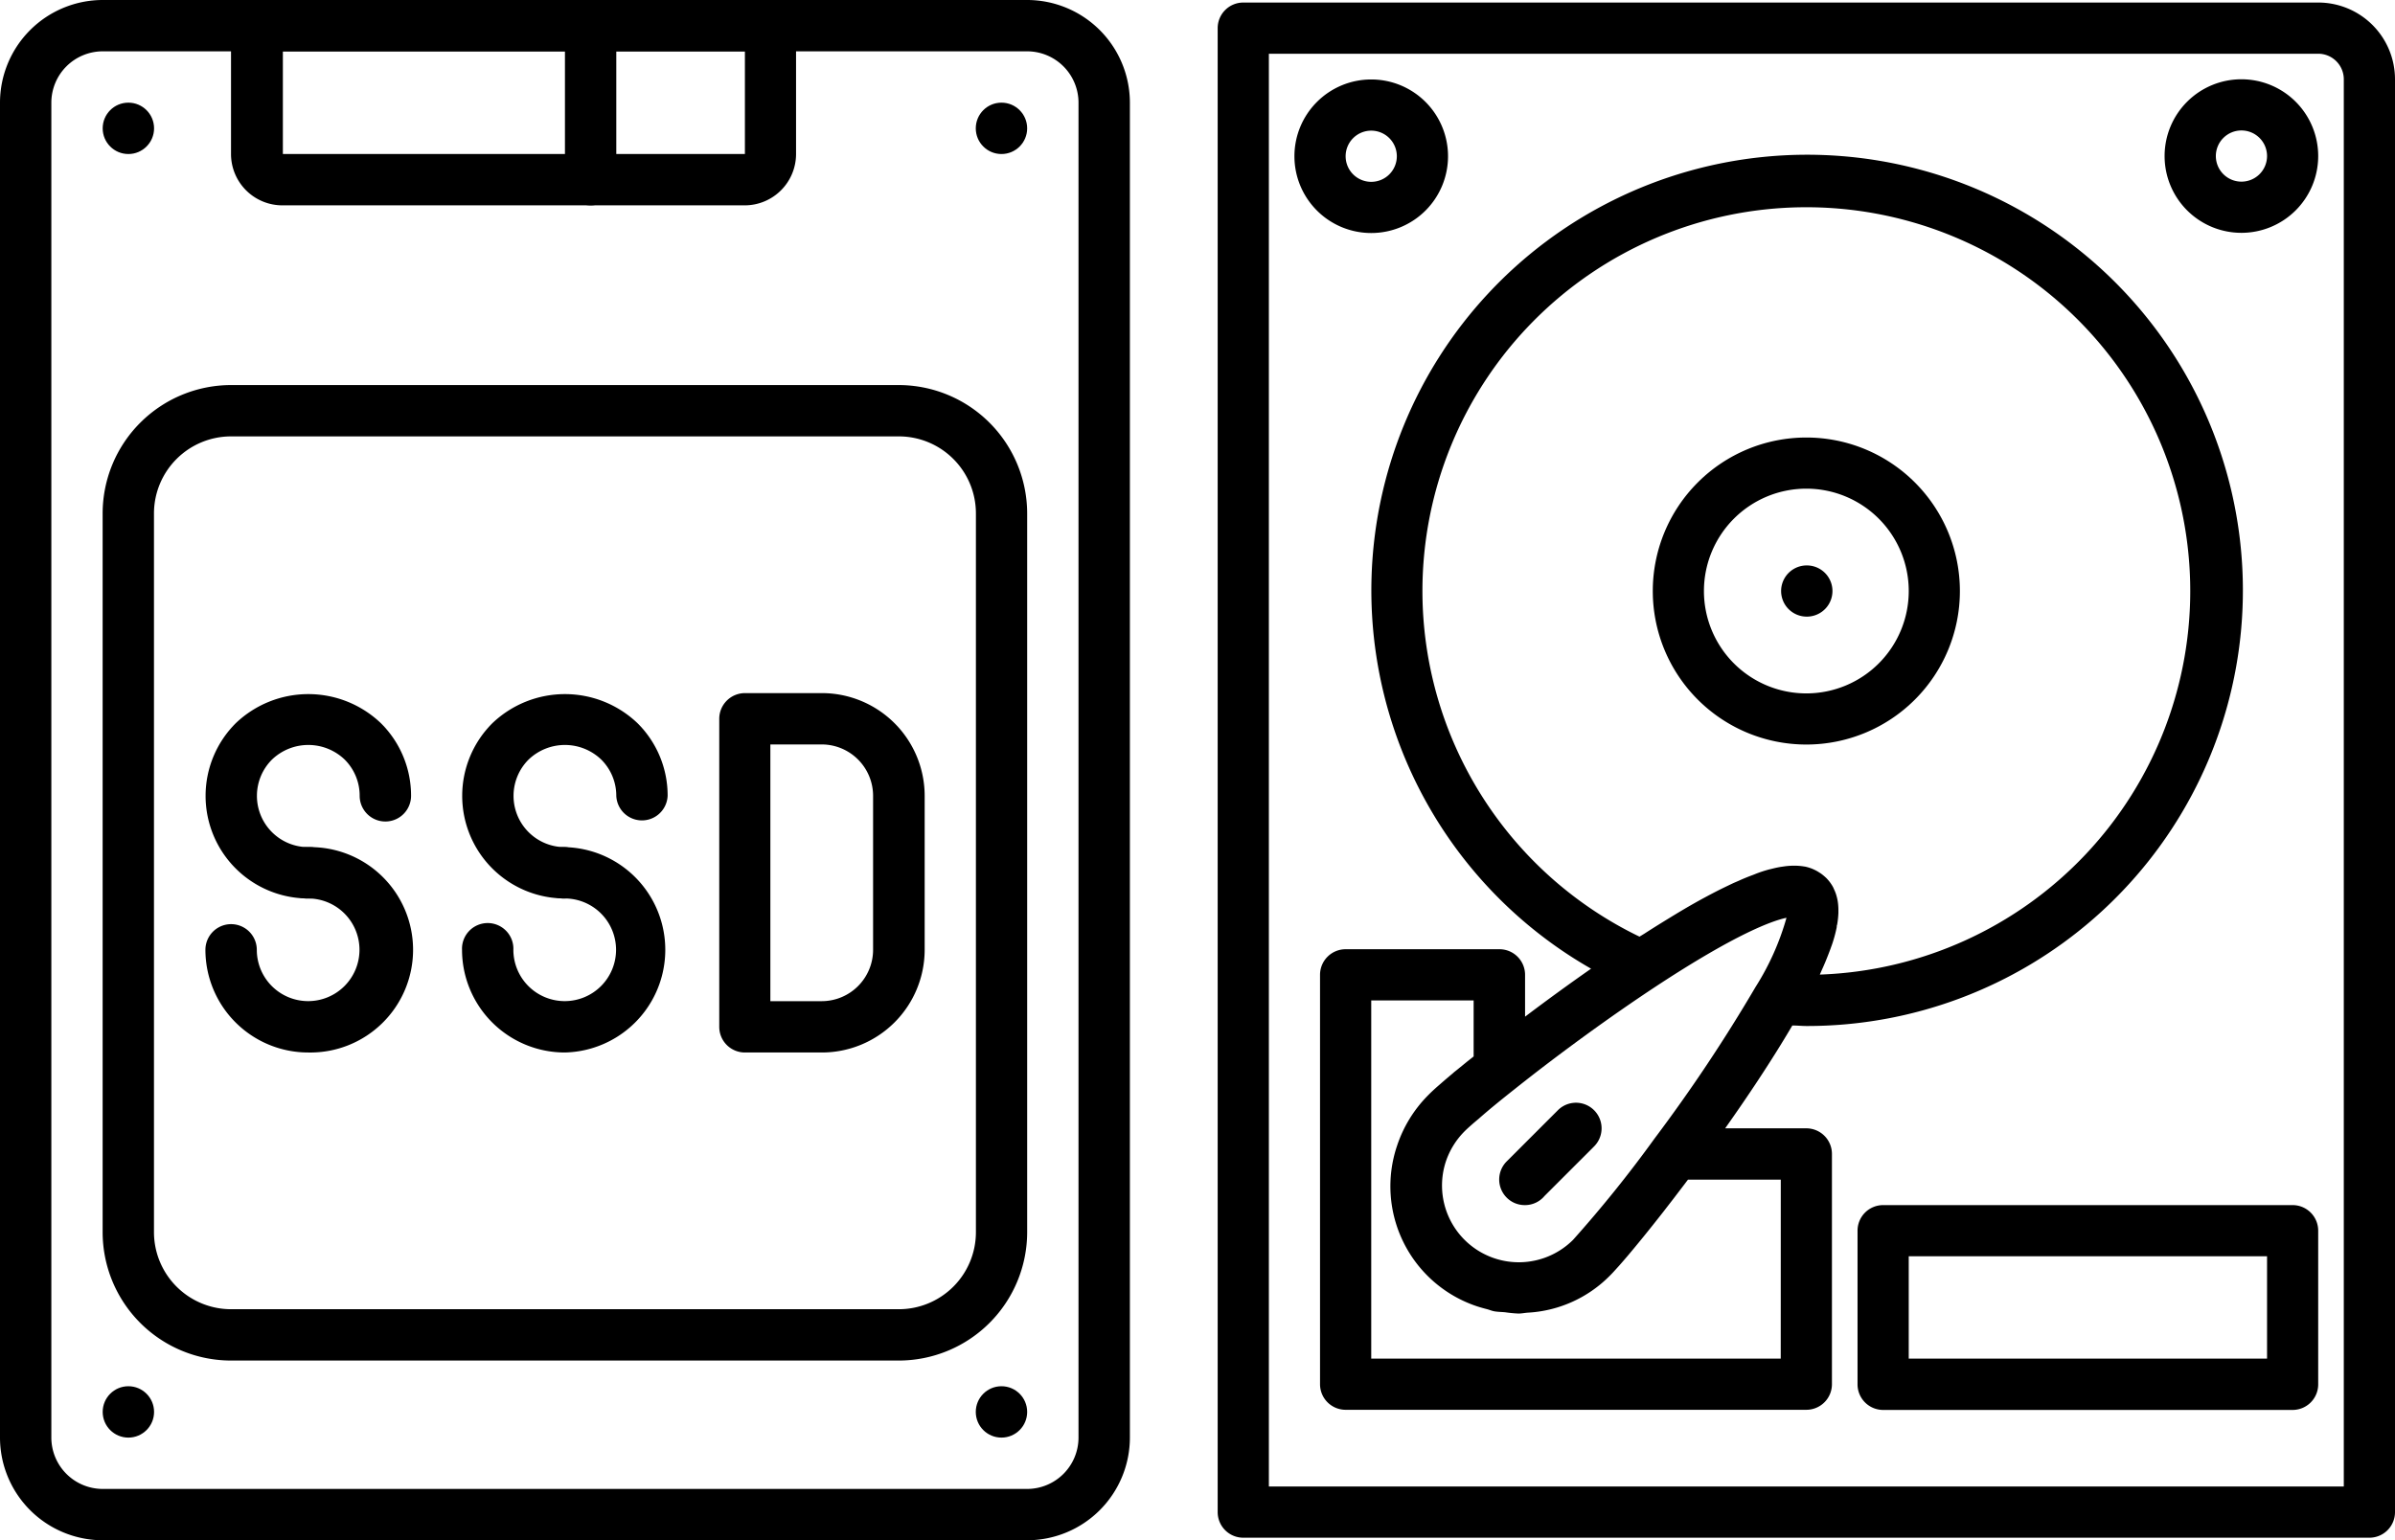 <svg id="Layer_1" data-name="Layer 1" xmlns="http://www.w3.org/2000/svg" viewBox="0 0 508 326.8"><g id="Page-1"><g id="_022---SSD" data-name="022---SSD"><path id="Shape" d="M219.87,397.65H23.79A21.81,21.81,0,0,1,2,375.86V92.64A21.81,21.81,0,0,1,23.79,70.85H219.87a21.81,21.81,0,0,1,21.79,21.79V375.86A21.81,21.81,0,0,1,219.87,397.65ZM23.79,81.74a10.91,10.91,0,0,0-10.9,10.9V375.86a10.91,10.91,0,0,0,10.9,10.9H219.87a10.9,10.9,0,0,0,10.89-10.9V92.64a10.9,10.9,0,0,0-10.89-10.9Z" transform="translate(-2 -70.85)"/><path id="Shape-2" data-name="Shape" d="M160,114.42h-98A10.9,10.9,0,0,1,51,103.53V76.3a5.45,5.45,0,0,1,5.45-5.45H165.4a5.45,5.45,0,0,1,5.45,5.45v27.23A10.9,10.9,0,0,1,160,114.42Zm-98-32.68v21.79h98V81.74Z" transform="translate(-2 -70.85)"/><circle id="Oval" cx="27.23" cy="27.23" r="5.45"/><circle id="Oval-2" data-name="Oval" cx="212.42" cy="27.23" r="5.45"/><circle id="Oval-3" data-name="Oval" cx="27.23" cy="299.57" r="5.45"/><circle id="Oval-4" data-name="Oval" cx="212.42" cy="299.57" r="5.45"/><path id="Shape-3" data-name="Shape" d="M127.27,114.42a5.45,5.45,0,0,1-5.44-5.44V76.3a5.45,5.45,0,1,1,10.89,0V109A5.45,5.45,0,0,1,127.27,114.42Z" transform="translate(-2 -70.85)"/><path id="Shape-4" data-name="Shape" d="M192.63,359.52H51a27.25,27.25,0,0,1-27.23-27.23V179.78A27.26,27.26,0,0,1,51,152.55H192.63a27.27,27.27,0,0,1,27.24,27.23V332.29A27.26,27.26,0,0,1,192.63,359.52ZM51,163.44a16.36,16.36,0,0,0-16.34,16.34V332.29A16.36,16.36,0,0,0,51,348.63H192.63A16.35,16.35,0,0,0,209,332.29V179.78a16.35,16.35,0,0,0-16.34-16.34Z" transform="translate(-2 -70.85)"/><path id="Shape-5" data-name="Shape" d="M67.36,261.48A21.77,21.77,0,0,1,52,224.3a22.28,22.28,0,0,1,30.8,0,21.65,21.65,0,0,1,6.39,15.4,5.45,5.45,0,0,1-10.9,0,10.81,10.81,0,0,0-3.19-7.7,11.14,11.14,0,0,0-15.4,0,10.88,10.88,0,0,0,7.7,18.59,5.45,5.45,0,1,1,0,10.89Z" transform="translate(-2 -70.85)"/><path id="Shape-6" data-name="Shape" d="M67.36,294.16a21.81,21.81,0,0,1-21.79-21.78,5.45,5.45,0,1,1,10.9,0,10.89,10.89,0,1,0,10.89-10.9,5.45,5.45,0,1,1,0-10.89,21.79,21.79,0,1,1,0,43.57Z" transform="translate(-2 -70.85)"/><path id="Shape-7" data-name="Shape" d="M121.83,261.48a21.77,21.77,0,0,1-15.4-37.18,22.28,22.28,0,0,1,30.8,0,21.6,21.6,0,0,1,6.38,15.4,5.45,5.45,0,0,1-10.89,0,10.82,10.82,0,0,0-3.2-7.7,11.13,11.13,0,0,0-15.39,0,10.88,10.88,0,0,0,7.7,18.59,5.45,5.45,0,0,1,0,10.89Z" transform="translate(-2 -70.85)"/><path id="Shape-8" data-name="Shape" d="M121.83,294.16A21.81,21.81,0,0,1,100,272.38a5.45,5.45,0,1,1,10.89,0,10.89,10.89,0,1,0,10.9-10.9,5.45,5.45,0,1,1,0-10.89,21.79,21.79,0,0,1,0,43.57Z" transform="translate(-2 -70.85)"/><path id="Shape-9" data-name="Shape" d="M176.29,294.16H160a5.44,5.44,0,0,1-5.44-5.44V223.36a5.45,5.45,0,0,1,5.44-5.45h16.34a21.81,21.81,0,0,1,21.79,21.79v32.68A21.81,21.81,0,0,1,176.29,294.16ZM165.4,283.27h10.89a10.91,10.91,0,0,0,10.9-10.89V239.7a10.91,10.91,0,0,0-10.9-10.9H165.4Z" transform="translate(-2 -70.85)"/></g></g><path d="M493.71,71.39h-228a5.43,5.43,0,0,0-5.43,5.43V391.68a5.43,5.43,0,0,0,5.43,5.43H504.57a5.43,5.43,0,0,0,5.43-5.43v-304A16.28,16.28,0,0,0,493.71,71.39Zm5.43,314.86h-228v-304H493.71a5.43,5.43,0,0,1,5.43,5.42Z" transform="translate(-2 -70.85)"/><path d="M385.14,228.82a32.57,32.57,0,1,0-32.57-32.57A32.57,32.57,0,0,0,385.14,228.82Zm0-54.29a21.72,21.72,0,1,1-21.72,21.72A21.72,21.72,0,0,1,385.14,174.53Z" transform="translate(-2 -70.85)"/><path d="M488.29,326.54H401.43A5.43,5.43,0,0,0,396,332v32.57a5.43,5.43,0,0,0,5.43,5.43h86.86a5.43,5.43,0,0,0,5.42-5.43V332A5.43,5.43,0,0,0,488.29,326.54Zm-5.43,32.57h-76V337.4h76Z" transform="translate(-2 -70.85)"/><path d="M385.25,201.68a5.43,5.43,0,0,0,0-10.86h-.06a5.43,5.43,0,0,0,.06,10.86Z" transform="translate(-2 -70.85)"/><path d="M385.14,310.25H367.92c4.51-6.37,9.77-14.19,14.25-21.82,1,0,2,.11,3,.11a92.43,92.43,0,1,0-45.69-12.16c-4.6,3.21-9.36,6.67-14,10.18v-8.88a5.43,5.43,0,0,0-5.43-5.43H287.42a5.43,5.43,0,0,0-5.43,5.43v86.86a5.43,5.43,0,0,0,5.43,5.43h97.72a5.43,5.43,0,0,0,5.43-5.43V315.68A5.43,5.43,0,0,0,385.14,310.25Zm-81.43-114A81.43,81.43,0,1,1,388,277.63c.21-.47.38-.88.58-1.32s.44-1,.64-1.48c.41-1,.76-1.9,1.09-2.8.12-.35.27-.73.38-1.08a28.86,28.86,0,0,0,.9-3.4c0-.17,0-.33.08-.5a18.62,18.62,0,0,0,.27-2.48v-.89a12.65,12.65,0,0,0-.16-1.73c-.05-.28-.11-.54-.19-.84a8.15,8.15,0,0,0-.54-1.5c-.1-.21-.18-.44-.3-.64a8.58,8.58,0,0,0-1.36-1.81,10.68,10.68,0,0,0-1.2-1l-.38-.24a7.93,7.93,0,0,0-1-.55c-.15-.07-.29-.14-.45-.2a9.57,9.57,0,0,0-1.58-.47h-.08a11.49,11.49,0,0,0-1.95-.17h-.18l-.4,0a14.91,14.91,0,0,0-1.63.13l-.7.1c-.66.1-1.38.26-2.12.45l-.48.11c-.94.26-2,.59-3,1l-.43.17c-.94.35-2,.77-3,1.23l-1,.43q-1.45.68-3.06,1.47l-1,.51c-1.4.73-2.86,1.51-4.42,2.39h0c-1.59.9-3.29,1.91-5.07,3l-1.42.87c-1.31.81-2.67,1.66-4.09,2.58l-1,.61A81.47,81.47,0,0,1,303.71,196.25Zm19.64,105.62c9.55-7.6,20.38-15.45,29.69-21.6,17.25-11.36,24.91-14.07,27.89-14.69a55.47,55.47,0,0,1-6.55,14.66,339.34,339.34,0,0,1-21.44,32.18,264.09,264.09,0,0,1-17.28,21.49,16.29,16.29,0,0,1-27-16.56v0a16.54,16.54,0,0,1,4-6.48c.62-.62,1.69-1.57,3-2.66C317.57,306.51,320.21,304.35,323.35,301.87Zm56.36,57.24H292.85v-76h21.72V295l-.3.24-1.09.86c-.67.55-1.33,1.09-2,1.63-.36.3-.7.54-1.05.87-.72.6-1.39,1.17-2.05,1.74l-.87.76c-.9.78-1.71,1.53-2.33,2.17A27.4,27.4,0,0,0,298.31,314a26.84,26.84,0,0,0,16.94,34c.7.23,1.41.43,2.12.61.51.13,1,.35,1.52.45.78.15,1.59.14,2.39.22a26.08,26.08,0,0,0,2.79.27c.66,0,1.33-.14,2-.19a26.48,26.48,0,0,0,17.28-7.73c.4-.39.87-.89,1.38-1.46l.59-.65c.36-.41.72-.81,1.12-1.28l.79-.92,1.19-1.42.94-1.14,1.26-1.54,1.09-1.35,1.3-1.63,1.2-1.52c.43-.54.86-1.09,1.3-1.67l1.31-1.69,1.32-1.73,1.35-1.77c.18-.25.36-.48.55-.72h19.68Z" transform="translate(-2 -70.85)"/><path d="M309.14,104a16.29,16.29,0,1,0-16.29,16.29A16.29,16.29,0,0,0,309.14,104Zm-21.72,0a5.43,5.43,0,1,1,5.43,5.43A5.43,5.43,0,0,1,287.42,104Z" transform="translate(-2 -70.85)"/><path d="M477.43,87.67A16.29,16.29,0,1,0,493.71,104,16.29,16.29,0,0,0,477.43,87.67Zm0,21.72a5.43,5.43,0,1,1,5.43-5.43A5.43,5.43,0,0,1,477.43,109.39Z" transform="translate(-2 -70.85)"/><path d="M325.42,326.54h.11a5.39,5.39,0,0,0,4.07-1.93l10.52-10.52a5.43,5.43,0,0,0-7.68-7.68l-10.86,10.86a5.44,5.44,0,0,0,0,7.68A5.39,5.39,0,0,0,325.42,326.54Z" transform="translate(-2 -70.85)"/></svg>